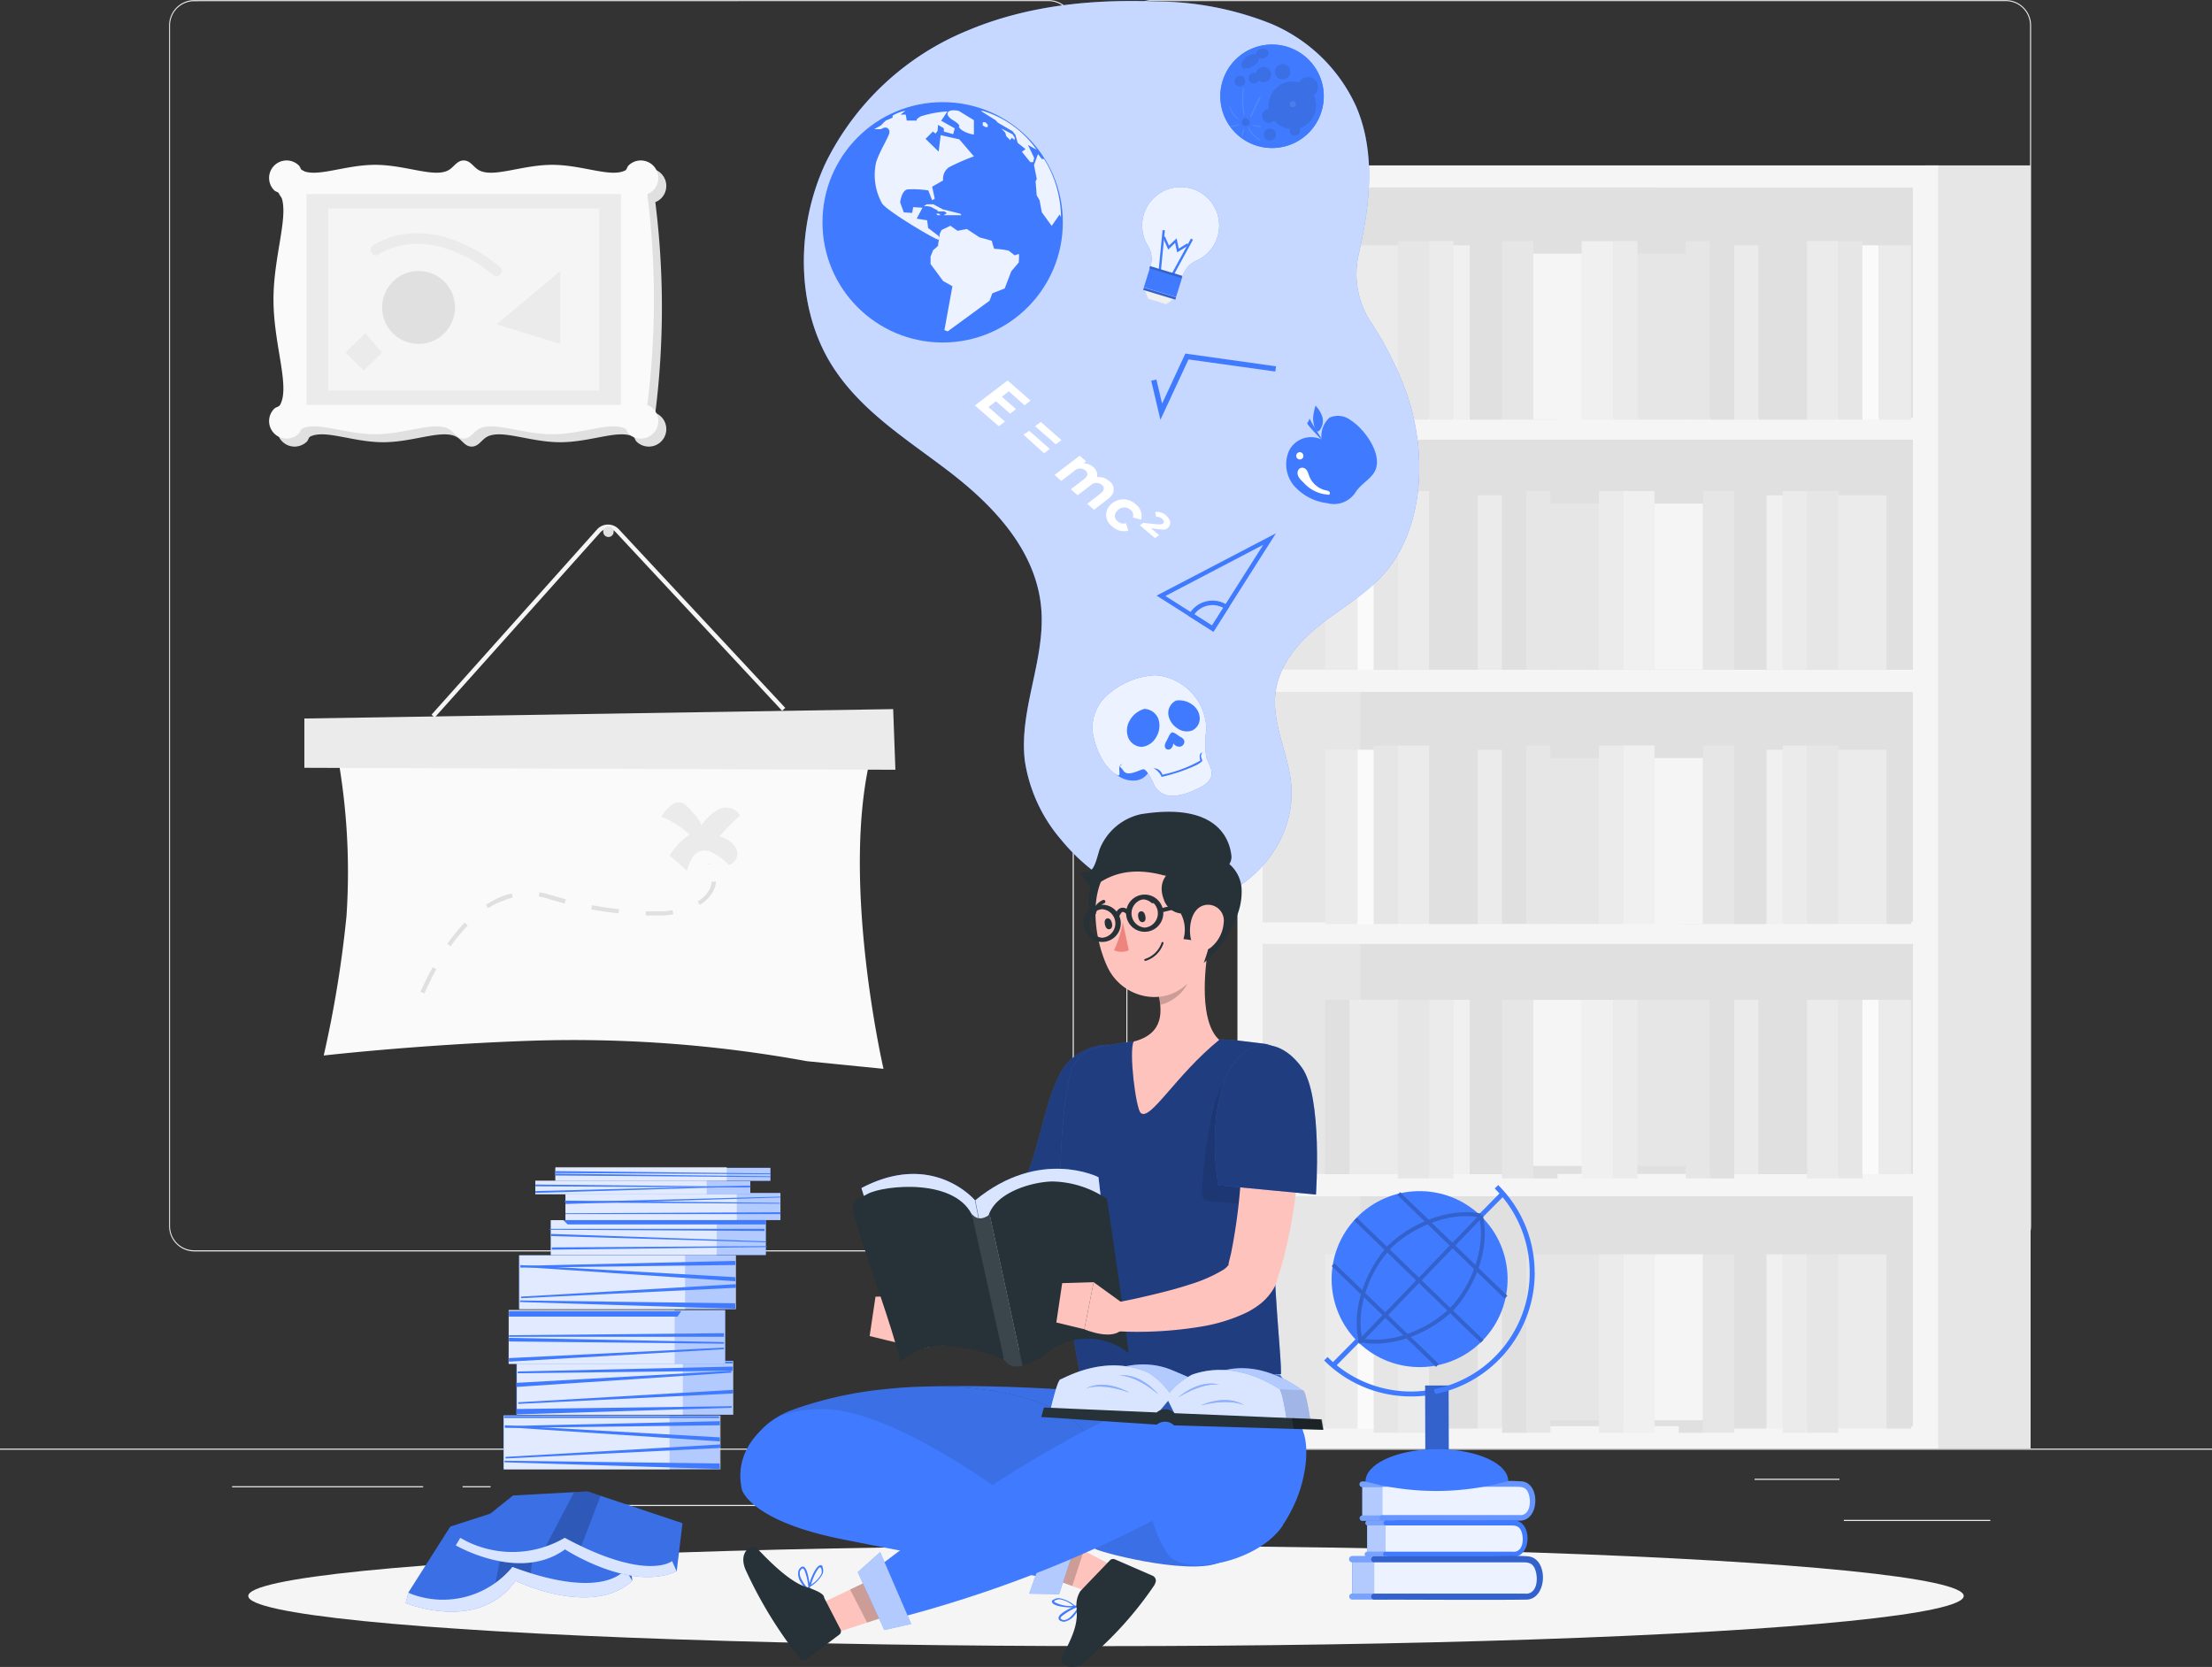 <svg xmlns="http://www.w3.org/2000/svg" viewBox="0 0 237.8 179.2"><rect x="0" y="0" width="237.8" height="179.2" fill="#333333" stroke="none"/><defs><style>.cls-1{fill:#ebebeb;}.cls-2{fill:#e0e0e0;}.cls-3{fill:#e6e6e6;}.cls-4{fill:#f5f5f5;}.cls-5{fill:#f0f0f0;}.cls-6{fill:#fafafa;}.cls-16,.cls-7{fill:#407bff;}.cls-8{opacity:0.7;}.cls-12,.cls-13,.cls-15,.cls-22,.cls-24,.cls-25,.cls-27,.cls-9{fill:#fff;}.cls-10,.cls-13{opacity:0.9;}.cls-11,.cls-12{opacity:0.1;}.cls-14,.cls-19{opacity:0.2;}.cls-15,.cls-23,.cls-25{opacity:0.6;}.cls-15,.cls-16,.cls-19,.cls-23{isolation:isolate;}.cls-17{fill:#ffc3bd;}.cls-18{opacity:0.5;}.cls-20{fill:#263238;}.cls-21{fill:#ed847e;}.cls-22{opacity:0.8;}.cls-24,.cls-26{opacity:0.3;}.cls-27{opacity:0.4;}</style></defs><title>freepik-4195197</title><g id="Background_Complete" data-name="Background Complete"><rect class="cls-1" x="198.22" y="163.39" width="15.75" height="0.12"/><rect class="cls-1" x="153.39" y="164.68" width="4.13" height="0.12"/><rect class="cls-1" x="188.62" y="158.97" width="9.13" height="0.12"/><rect class="cls-1" x="24.95" y="159.77" width="20.54" height="0.12"/><rect class="cls-1" x="49.73" y="159.77" width="3.01" height="0.12"/><rect class="cls-1" x="62.53" y="161.78" width="44.55" height="0.12"/><path class="cls-1" d="M374.92,387.06H283.09a2.72,2.72,0,0,1-2.71-2.71V255.25a2.72,2.72,0,0,1,2.71-2.71h91.84a2.72,2.72,0,0,1,2.71,2.71V384.34A2.72,2.72,0,0,1,374.92,387.06Zm-91.84-134.4a2.6,2.6,0,0,0-2.6,2.6V384.34a2.6,2.6,0,0,0,2.6,2.6h91.84a2.6,2.6,0,0,0,2.6-2.6V255.25a2.6,2.6,0,0,0-2.6-2.6Z" transform="translate(-262.2 -252.53)"/><path class="cls-1" d="M477.79,387.06H386a2.72,2.72,0,0,1-2.71-2.71V255.25a2.72,2.72,0,0,1,2.71-2.71h91.84a2.72,2.72,0,0,1,2.71,2.71V384.34A2.72,2.72,0,0,1,477.79,387.06ZM386,252.65a2.6,2.6,0,0,0-2.6,2.6V384.34a2.6,2.6,0,0,0,2.6,2.6h91.84a2.6,2.6,0,0,0,2.6-2.6V255.25a2.6,2.6,0,0,0-2.6-2.6Z" transform="translate(-262.2 -252.53)"/><rect class="cls-1" y="155.73" width="237.8" height="0.12"/><rect class="cls-2" x="145.7" y="18.96" width="61.3" height="135.56"/><path class="cls-3" d="M469.21,270.31V408.24H480.5V270.31Z" transform="translate(-262.2 -252.53)"/><path class="cls-3" d="M397.15,270.31V408.24h11.29V270.31Z" transform="translate(-262.2 -252.53)"/><path class="cls-4" d="M395.23,270.31V408.24h75.33V270.31Zm72.62,2.38v24.73H397.94V272.68Zm-69.91,79V326.91h69.91v24.73ZM467.85,354v24.73H397.94V354Zm-69.91-29.49V299.8h69.91v24.73Zm0,81.33V381.13h69.91v24.73Z" transform="translate(-262.2 -252.53)"/><rect class="cls-3" x="443.43" y="278.45" width="2.61" height="19.19" transform="translate(627.26 323.56) rotate(180)"/><rect class="cls-2" x="446.03" y="278.45" width="2.61" height="19.19" transform="translate(632.47 323.56) rotate(180)"/><rect class="cls-3" x="438.22" y="279.8" width="5.21" height="17.84" transform="translate(619.44 324.91) rotate(180)"/><rect class="cls-5" x="432.24" y="278.45" width="3.37" height="19.19" transform="translate(605.65 323.56) rotate(180)"/><rect class="cls-1" x="435.61" y="278.45" width="2.61" height="19.19" transform="translate(611.63 323.56) rotate(180)"/><rect class="cls-3" x="412.48" y="278.45" width="3.37" height="19.19" transform="translate(566.13 323.56) rotate(180)"/><rect class="cls-1" x="415.85" y="278.45" width="2.61" height="19.19" transform="translate(572.1 323.56) rotate(180)"/><rect class="cls-3" x="423.66" y="278.45" width="3.37" height="19.19" transform="translate(588.5 323.56) rotate(180)"/><rect class="cls-2" x="427.03" y="278.45" width="2.61" height="19.19" transform="translate(594.47 323.56) rotate(180)"/><rect class="cls-1" x="407.27" y="278.91" width="5.21" height="18.74" transform="translate(557.55 324.02) rotate(180)"/><rect class="cls-2" x="404.66" y="278.91" width="2.61" height="18.74" transform="translate(549.73 324.02) rotate(180)"/><rect class="cls-2" x="420.19" y="278.91" width="3.47" height="18.74" transform="translate(581.65 324.02) rotate(180)"/><rect class="cls-5" x="418.45" y="278.91" width="1.74" height="18.74" transform="translate(576.44 324.02) rotate(180)"/><rect class="cls-4" x="427.03" y="279.8" width="5.21" height="17.84" transform="translate(597.08 324.91) rotate(180)"/><rect class="cls-1" x="456.46" y="278.45" width="3.37" height="19.19" transform="translate(654.08 323.56) rotate(180)"/><rect class="cls-3" x="459.82" y="278.45" width="2.61" height="19.19" transform="translate(660.05 323.56) rotate(180)"/><rect class="cls-2" x="451.24" y="278.91" width="5.21" height="18.74" transform="translate(645.5 324.02) rotate(180)"/><rect class="cls-1" x="448.64" y="278.91" width="2.61" height="18.74" transform="translate(637.68 324.02) rotate(180)"/><rect class="cls-1" x="464.17" y="278.91" width="3.47" height="18.74" transform="translate(669.61 324.02) rotate(180)"/><rect class="cls-6" x="462.43" y="278.91" width="1.74" height="18.74" transform="translate(664.39 324.02) rotate(180)"/><rect class="cls-3" x="164.07" y="52.79" width="2.61" height="19.19"/><rect class="cls-2" x="161.47" y="52.79" width="2.61" height="19.19"/><rect class="cls-3" x="166.68" y="54.14" width="5.21" height="17.84"/><rect class="cls-5" x="174.49" y="52.79" width="3.37" height="19.19"/><rect class="cls-1" x="171.89" y="52.79" width="2.61" height="19.19"/><rect class="cls-3" x="194.26" y="52.79" width="3.37" height="19.19"/><rect class="cls-1" x="191.65" y="52.79" width="2.61" height="19.19"/><rect class="cls-3" x="183.07" y="52.79" width="3.37" height="19.19"/><rect class="cls-2" x="180.47" y="52.79" width="2.61" height="19.19"/><rect class="cls-1" x="197.62" y="53.25" width="5.21" height="18.74"/><rect class="cls-2" x="202.83" y="53.25" width="2.61" height="18.74"/><rect class="cls-2" x="186.44" y="53.25" width="3.47" height="18.74"/><rect class="cls-5" x="189.91" y="53.25" width="1.74" height="18.74"/><rect class="cls-4" x="177.86" y="54.14" width="5.21" height="17.84"/><rect class="cls-1" x="150.28" y="52.79" width="3.37" height="19.19"/><rect class="cls-3" x="147.67" y="52.79" width="2.61" height="19.19"/><rect class="cls-2" x="153.65" y="53.25" width="5.21" height="18.74"/><rect class="cls-1" x="158.86" y="53.25" width="2.61" height="18.74"/><rect class="cls-1" x="142.46" y="53.25" width="3.47" height="18.74"/><rect class="cls-6" x="145.94" y="53.25" width="1.74" height="18.74"/><rect class="cls-3" x="164.07" y="80.14" width="2.61" height="19.19"/><rect class="cls-2" x="161.47" y="80.14" width="2.61" height="19.19"/><rect class="cls-3" x="166.68" y="81.49" width="5.21" height="17.84"/><rect class="cls-5" x="174.49" y="80.14" width="3.37" height="19.19"/><rect class="cls-1" x="171.89" y="80.14" width="2.61" height="19.19"/><rect class="cls-3" x="194.26" y="80.14" width="3.37" height="19.19"/><rect class="cls-1" x="191.65" y="80.14" width="2.61" height="19.19"/><rect class="cls-3" x="183.07" y="80.14" width="3.37" height="19.19"/><rect class="cls-2" x="180.47" y="80.14" width="2.61" height="19.19"/><rect class="cls-1" x="197.62" y="80.6" width="5.21" height="18.74"/><rect class="cls-2" x="202.83" y="80.6" width="2.61" height="18.74"/><rect class="cls-2" x="186.44" y="80.6" width="3.47" height="18.74"/><rect class="cls-5" x="189.91" y="80.6" width="1.74" height="18.74"/><rect class="cls-4" x="177.86" y="81.49" width="5.21" height="17.84"/><rect class="cls-1" x="150.28" y="80.14" width="3.37" height="19.19"/><rect class="cls-3" x="147.67" y="80.14" width="2.61" height="19.19"/><rect class="cls-2" x="153.65" y="80.6" width="5.21" height="18.74"/><rect class="cls-1" x="158.86" y="80.6" width="2.61" height="18.74"/><rect class="cls-1" x="142.46" y="80.6" width="3.47" height="18.74"/><rect class="cls-6" x="145.94" y="80.6" width="1.74" height="18.74"/><rect class="cls-3" x="443.43" y="360.03" width="2.61" height="19.19" transform="translate(627.26 486.71) rotate(180)"/><rect class="cls-2" x="446.03" y="360.03" width="2.61" height="19.19" transform="translate(632.47 486.71) rotate(180)"/><rect class="cls-3" x="438.22" y="360.03" width="5.21" height="17.84" transform="translate(619.44 485.36) rotate(180)"/><rect class="cls-5" x="432.24" y="360.03" width="3.37" height="19.19" transform="translate(605.65 486.71) rotate(180)"/><rect class="cls-1" x="435.61" y="360.03" width="2.61" height="19.19" transform="translate(611.63 486.71) rotate(180)"/><rect class="cls-3" x="412.48" y="360.03" width="3.37" height="19.19" transform="translate(566.13 486.71) rotate(180)"/><rect class="cls-1" x="415.85" y="360.03" width="2.61" height="19.19" transform="translate(572.1 486.71) rotate(180)"/><rect class="cls-3" x="423.66" y="360.03" width="3.37" height="19.19" transform="translate(588.5 486.71) rotate(180)"/><rect class="cls-2" x="427.03" y="360.03" width="2.61" height="19.19" transform="translate(594.47 486.71) rotate(180)"/><rect class="cls-1" x="407.27" y="360.03" width="5.21" height="18.74" transform="translate(557.55 486.25) rotate(180)"/><rect class="cls-2" x="404.66" y="360.03" width="2.61" height="18.74" transform="translate(549.73 486.25) rotate(180)"/><rect class="cls-2" x="420.19" y="360.03" width="3.47" height="18.74" transform="translate(581.65 486.25) rotate(180)"/><rect class="cls-5" x="418.45" y="360.03" width="1.74" height="18.74" transform="translate(576.44 486.25) rotate(180)"/><rect class="cls-4" x="427.03" y="360.03" width="5.21" height="17.84" transform="translate(597.08 485.36) rotate(180)"/><rect class="cls-1" x="456.46" y="360.03" width="3.37" height="19.19" transform="translate(654.08 486.71) rotate(180)"/><rect class="cls-3" x="459.82" y="360.03" width="2.61" height="19.19" transform="translate(660.05 486.71) rotate(180)"/><rect class="cls-2" x="451.24" y="360.03" width="5.21" height="18.74" transform="translate(645.5 486.25) rotate(180)"/><rect class="cls-1" x="448.64" y="360.03" width="2.61" height="18.74" transform="translate(637.68 486.25) rotate(180)"/><rect class="cls-1" x="464.17" y="360.03" width="3.47" height="18.74" transform="translate(669.61 486.25) rotate(180)"/><rect class="cls-6" x="462.43" y="360.03" width="1.74" height="18.74" transform="translate(664.39 486.25) rotate(180)"/><rect class="cls-3" x="164.07" y="134.84" width="2.61" height="19.19"/><rect class="cls-2" x="161.47" y="134.84" width="2.61" height="19.19"/><rect class="cls-3" x="166.68" y="134.84" width="5.21" height="17.84"/><rect class="cls-5" x="174.49" y="134.84" width="3.37" height="19.19"/><rect class="cls-1" x="171.89" y="134.84" width="2.61" height="19.19"/><rect class="cls-3" x="194.26" y="134.84" width="3.37" height="19.19"/><rect class="cls-1" x="191.65" y="134.84" width="2.61" height="19.19"/><rect class="cls-3" x="183.07" y="134.84" width="3.37" height="19.19"/><rect class="cls-2" x="180.47" y="134.84" width="2.61" height="19.19"/><rect class="cls-1" x="197.62" y="134.84" width="5.21" height="18.74"/><rect class="cls-2" x="202.83" y="134.84" width="2.61" height="18.74"/><rect class="cls-2" x="186.44" y="134.84" width="3.47" height="18.74"/><rect class="cls-5" x="189.91" y="134.84" width="1.74" height="18.74"/><rect class="cls-4" x="177.86" y="134.84" width="5.21" height="17.84"/><rect class="cls-1" x="150.28" y="134.84" width="3.37" height="19.19"/><rect class="cls-3" x="147.67" y="134.84" width="2.61" height="19.19"/><rect class="cls-2" x="153.65" y="134.84" width="5.21" height="18.74"/><rect class="cls-1" x="158.86" y="134.84" width="2.61" height="18.74"/><rect class="cls-1" x="142.46" y="134.84" width="3.47" height="18.74"/><rect class="cls-6" x="145.94" y="134.84" width="1.74" height="18.74"/><path class="cls-2" d="M332.65,274.26a91.09,91.09,0,0,1,0,22.66,1.87,1.87,0,0,1,.63.41,1.88,1.88,0,1,1-2.66,2.66c-.16-.16-.17-.43-.36-.53-1.58-.78-4.58.61-7.83.61s-6.25-1.39-7.82-.61c-.63.31-.94,1.08-1.7,1.08s-1.06-.77-1.7-1.08c-1.58-.78-4.58.61-7.82.61s-6.25-1.39-7.83-.61c-.19.09-.21.37-.36.53a1.88,1.88,0,0,1-2.66-2.66c.18-.18.51-.2.63-.41,1.1-2-.71-6.48-.71-11.33s1.81-9.31.71-11.33c-.12-.22-.44-.23-.63-.41a1.88,1.88,0,0,1,2.66-2.66c.16.16.17.43.36.53,1.58.78,4.58-.61,7.83-.61s6.25,1.39,7.82.61c.63-.31.94-1.08,1.7-1.08s1.06.77,1.7,1.08c1.58.78,4.58-.61,7.82-.61s6.25,1.39,7.83.61c.19-.09.21-.37.36-.53a1.88,1.88,0,1,1,2.66,2.66A1.88,1.88,0,0,1,332.65,274.26Z" transform="translate(-262.2 -252.53)"/><path class="cls-6" d="M331.79,273.4a91.08,91.08,0,0,1,0,22.66,1.87,1.87,0,0,1,.63.41,1.88,1.88,0,0,1-2.66,2.66c-.16-.16-.17-.43-.36-.53-1.58-.78-4.58.61-7.83.61s-6.25-1.39-7.82-.61c-.63.31-.94,1.08-1.7,1.08s-1.06-.77-1.7-1.08c-1.58-.78-4.58.61-7.82.61s-6.25-1.39-7.83-.61c-.19.09-.21.37-.36.53a1.88,1.88,0,0,1-2.66-2.66c.18-.18.51-.2.63-.41,1.1-2-.71-6.48-.71-11.33s1.81-9.31.71-11.33c-.12-.22-.44-.23-.63-.41a1.88,1.88,0,0,1,2.66-2.66c.16.16.17.43.36.53,1.58.78,4.58-.61,7.83-.61s6.25,1.39,7.82.61c.63-.31.94-1.08,1.7-1.08s1.06.77,1.7,1.08c1.58.78,4.58-.61,7.82-.61s6.25,1.39,7.83.61c.19-.09.21-.37.36-.53a1.88,1.88,0,0,1,2.66,2.66A1.88,1.88,0,0,1,331.79,273.4Z" transform="translate(-262.2 -252.53)"/><rect class="cls-1" x="300.71" y="267.83" width="22.67" height="33.8" transform="translate(334.58 -279.85) rotate(90)"/><rect class="cls-4" x="302.27" y="270.16" width="19.55" height="29.13" transform="translate(334.58 -279.85) rotate(90)"/><circle class="cls-2" cx="45" cy="33.05" r="3.92"/><polygon class="cls-1" points="60.24 29.13 53.38 34.87 60.24 36.97 60.24 29.13"/><path class="cls-1" d="M302.32,278.9c4.47-2.74,10-.76,13.66,2.36.56.48-.25,1.28-.81.81-3.25-2.78-8.27-4.64-12.28-2.18-.63.39-1.2-.6-.58-1Z" transform="translate(-262.2 -252.53)"/><polygon class="cls-1" points="37.14 37.91 39.28 35.82 41.07 37.91 39.1 39.82 37.14 37.91"/><path class="cls-6" d="M298.07,331.61A70.64,70.64,0,0,1,299.45,351,121.18,121.18,0,0,1,297,366s10.26-1.18,22.35-1.59a139.68,139.68,0,0,1,29.6,2.2l8.23.82s-5.08-22-.88-35.34Z" transform="translate(-262.2 -252.53)"/><polygon class="cls-1" points="96.26 82.75 32.72 82.54 32.72 77.24 96.02 76.23 96.26 82.75"/><path class="cls-4" d="M308.93,329.67l-.34-.31,17.8-19.92a1.59,1.59,0,0,1,2.35,0l17.88,19.19-.34.31-17.88-19.19a1.15,1.15,0,0,0-.84-.36,1.13,1.13,0,0,0-.83.38Z" transform="translate(-262.2 -252.53)"/><ellipse class="cls-2" cx="65.41" cy="57.17" rx="0.56" ry="0.56"/><path class="cls-1" d="M336.34,342.24a7.65,7.65,0,0,0-2.15,2.25l1.87,1.65a5,5,0,0,1,.52-1.35,1.69,1.69,0,0,1,1.15-.82,1.78,1.78,0,0,1,.82.11,6.09,6.09,0,0,1,2,1.43,1.26,1.26,0,0,0,.78-1.78,2.68,2.68,0,0,0-1.79-1.27,24.23,24.23,0,0,1,2.22-2.26,1.75,1.75,0,0,0-2.3-.67,5.1,5.1,0,0,0-1.89,1.82c.25-.34-1.58-2.36-2-2.49-1-.34-1.78.72-2.29,1.46A10.08,10.08,0,0,1,336.34,342.24Z" transform="translate(-262.2 -252.53)"/><path class="cls-2" d="M307.46,360.19l-.22-.06Zm-.21-.05-.23-.06,0,0Z" transform="translate(-262.2 -252.53)"/><path class="cls-2" d="M307.82,359.33l-.42-.18c.26-.59.54-1.19.85-1.78h0c.14-.28.3-.57.46-.87l.4.22c-.16.3-.32.58-.46.86l-.2-.1.2.1C308.36,358.16,308.08,358.75,307.82,359.33Z" transform="translate(-262.2 -252.53)"/><path class="cls-2" d="M310.12,355.06l-.39-.25h0Zm.54-.8-.37-.26c.39-.56.8-1.08,1.21-1.56l.17.15-.17-.15c.21-.25.44-.5.66-.73l.33.32c-.22.23-.44.47-.65.72h0C311.44,353.2,311,353.71,310.66,354.26Zm22.24-3.31h-.16l-1.12,0,0-.46,1.1,0h.15l.68,0h0c.31,0,.63-.07.95-.12l.08.45c-.33.06-.66.1-1,.13l0-.24,0,.24Zm-2.26-.1,0-.46h0Zm-16.74-.13-.29-.35,0,0Zm14.8,0-1-.12,0-.23,0,.23c-.65-.09-1.3-.19-1.94-.31l.08-.45c.63.12,1.28.22,1.92.31h0l1,.12Zm7.82-.43-.17-.43,0,0Zm-21.83-.1-.25-.38a9.42,9.42,0,0,1,1.77-.93h0a8.08,8.08,0,0,1,1-.31l.11.45a7.52,7.52,0,0,0-.9.29h0A9,9,0,0,0,314.68,350.15Zm10.12-.09.08-.45h0Zm12.63-.27-.24-.39a3.35,3.35,0,0,0,1.27-1.28h0a2.35,2.35,0,0,0,.25-.85l.46,0a2.8,2.8,0,0,1-.3,1l-.09,0,.1,0A3.8,3.8,0,0,1,337.44,349.79Zm-14.54-.17-.95-.26.06-.22-.06.22-.83-.25a7.82,7.82,0,0,0-1-.25l.07-.45a8.21,8.21,0,0,1,1.09.26l.82.24.94.25Zm-3.77-.84,0-.46h0Z" transform="translate(-262.2 -252.53)"/><polygon class="cls-2" points="76.15 92.96 76.13 92.91 76.57 92.78 76.15 92.96"/></g><g id="Shadow"><ellipse id="_Path_" data-name="&lt;Path&gt;" class="cls-4" cx="118.9" cy="171.57" rx="92.21" ry="5.39"/></g><g id="Knowledges"><path class="cls-7" d="M411,314.2c-2,2.25-4.58,3.69-6.89,5.51s-4.46,4.31-4.8,7.4c-.37,3.29,1.39,6.42,1.7,9.71.57,6.09-4.32,11.75-9.85,12.67s-11.16-2.14-14.89-6.7a16.84,16.84,0,0,1-3.9-8.51c-.64-5.46,2.23-10.83,1.77-16.32-.51-6.19-5.07-11-9.73-14.6s-9.87-6.7-13-11.92c-3.73-6.28-3.57-14.78-.43-21.44a29.42,29.42,0,0,1,15.32-14.22c6.39-2.68,13.36-3.35,20.2-3.09a33.58,33.58,0,0,1,12.29,2.37A17.48,17.48,0,0,1,408,264c2.1,4.91,1.5,10.48.27,15.85a9.4,9.4,0,0,0,1.22,7.18,36.14,36.14,0,0,1,4,8C415.63,301.37,415.29,309.28,411,314.2Z" transform="translate(-262.2 -252.53)"/><g class="cls-8"><path class="cls-9" d="M411,314.2c-2,2.25-4.58,3.69-6.89,5.51s-4.46,4.31-4.8,7.4c-.37,3.29,1.39,6.42,1.7,9.71.57,6.09-4.32,11.75-9.85,12.67s-11.16-2.14-14.89-6.7a16.84,16.84,0,0,1-3.9-8.51c-.64-5.46,2.23-10.83,1.77-16.32-.51-6.19-5.07-11-9.73-14.6s-9.87-6.7-13-11.92c-3.73-6.28-3.57-14.78-.43-21.44a29.42,29.42,0,0,1,15.32-14.22c6.39-2.68,13.36-3.35,20.2-3.09a33.58,33.58,0,0,1,12.29,2.37A17.48,17.48,0,0,1,408,264c2.1,4.91,1.5,10.48.27,15.85a9.4,9.4,0,0,0,1.22,7.18,36.14,36.14,0,0,1,4,8C415.63,301.37,415.29,309.28,411,314.2Z" transform="translate(-262.2 -252.53)"/></g><circle class="cls-7" cx="101.34" cy="23.9" r="12.92"/><g class="cls-10"><path class="cls-9" d="M365.27,264.45l1.63,1V267s-1.24-.17-1.63-.84c0,0,.34-.14-.62-.71S363.92,264.16,365.27,264.45Z" transform="translate(-262.2 -252.53)"/><path class="cls-9" d="M364.37,276.8l-.94.45s-.28.54-.22.52-.21,1.12-.15,1.14-.54.51-.54.51l-.28.69v.8l1.35,1.83,1,.56-.86,4.72.36.13,4.49-3.29.3-.8,1.33-.52.71-1.85.8-.94s.07-.94,0-.92l-.43.15-.67-.51a9.09,9.09,0,0,0-1.5-.19c-.07.07-.3-.87-.3-.87l-1.31-.36-1.37-.9-1,.19Z" transform="translate(-262.2 -252.53)"/><path class="cls-9" d="M361.82,274.49h.72l1,.54,1.92.48.09.15-1.9,0,.35-.22-.28-.18-.77,0,.09-.09-.79-.41s-.5-.12-.52-.06l-.21,0Z" transform="translate(-262.2 -252.53)"/><polygon class="cls-9" points="101.11 23.13 100.94 22.96 100.65 22.97 100.77 23.13 101.11 23.13"/><path class="cls-9" d="M367.85,264.45h-.22l1.6,1,.25.27,1.57.91.31.39.25.87.84.67-.39.28.9,1.12h.31l.11-.45-.67-1.4.93.52A10.86,10.86,0,0,0,367.85,264.45Z" transform="translate(-262.2 -252.53)"/><path class="cls-9" d="M374.44,269.62h-.24l-.41-.53-.43,1.18s.27,1.38.29,1.46-.12.28-.12.28l.12,1.52.31.53.24,1.29,1.06,1.46.86-1.23.14.3A12,12,0,0,0,374.44,269.62Z" transform="translate(-262.2 -252.53)"/><polygon class="cls-9" points="105.94 13.14 105.65 13.14 105.65 13.49 105.94 13.66 106.19 13.66 106.19 13.4 105.94 13.14"/><polygon class="cls-9" points="107.65 13.82 108.07 14.27 108.18 14.65 108.6 15.06 108.77 14.81 109.08 15.06 109.08 14.78 108.86 14.44 107.65 13.82"/><path class="cls-9" d="M366.9,269.34a23.13,23.13,0,0,0-2.7,1.18,1.53,1.53,0,0,0-.61,1.41l-1.18.67.28,1.29-.28.17L362,273a10.93,10.93,0,0,0-2.23-.11c-.66.11-.8,1.4-.8,1.4l.39,1.07.9.06.11-.62,1,.06-.62,1.18,1.12.17.11.83,1.13.86s.22.28,0,.39-5.56-3.09-6.07-3.87a6.29,6.29,0,0,1-.65-4.46c.41-1.23,1.17-2.37,1.42-3.12h0v0h0l0-.06a.45.45,0,0,0-.35-.53c-.2-.06-.56.17-.56.17h-.72l.74-.42.31-.33.2-.18.73-.31,0-.22a4.06,4.06,0,0,1,1.38-.52l-.53.41h.56l.11.64h1.12s-.28-.07.39-.45a11.28,11.28,0,0,1,2.86-.53l-.67,1,1.46.82-.17.62-1-.28v-.34l-.62-.38-.06.66-.22.28-.28-.22-.79.79,1.41,1.37.22-1.77,2,.45Z" transform="translate(-262.2 -252.53)"/></g><path class="cls-7" d="M407.38,297.69a2.21,2.21,0,0,0-2.27-.25,2.69,2.69,0,0,0-.83,2.34,2.65,2.65,0,0,0-3.48,1.16,3.59,3.59,0,0,0,.53,3.83,5.65,5.65,0,0,0,3.55,1.85,2.76,2.76,0,0,0,3.06-1.19c.54-.81,1.28-1.18,1.85-1.91C411.2,301.73,408.9,298.61,407.38,297.69Z" transform="translate(-262.2 -252.53)"/><path class="cls-7" d="M402.73,298a.89.89,0,0,0,.24-.5c.45.89,1,1.7,1.55,2.55C404.33,299.86,402.6,298.09,402.73,298Z" transform="translate(-262.2 -252.53)"/><path class="cls-7" d="M403.36,297.47a6.11,6.11,0,0,1,.27-1.33,3.22,3.22,0,0,1,.74,1.24,1.64,1.64,0,0,1-.27,1.36C403.57,299.45,403.35,297.79,403.36,297.47Z" transform="translate(-262.2 -252.53)"/><path class="cls-9" d="M401.86,301.15a.39.39,0,1,0,.44.53.42.42,0,0,0-.4-.55Z" transform="translate(-262.2 -252.53)"/><path class="cls-9" d="M404.91,305.7a.29.29,0,0,0,.19,0,.22.22,0,0,0,0-.32.74.74,0,0,0-.35-.13,2.53,2.53,0,0,1-1.8-1.53,3.88,3.88,0,0,0-.23-.58c-.25-.43-.84-.47-1,.05s.39,1,.62,1.22A3.84,3.84,0,0,0,404.91,305.7Z" transform="translate(-262.2 -252.53)"/><path class="cls-7" d="M393.39,262.88a5.56,5.56,0,1,0,5.56-5.56A5.56,5.56,0,0,0,393.39,262.88Zm4.63-4.12a.78.78,0,0,1-.56,0c.09.39-.29.73-.65.93s-1,.36-1.09-.06c-.06-.25.13-.61.6-.93a1.17,1.17,0,0,1,.93-.21c0-.23.17-.49.49-.6s.69,0,.77.23S398.37,258.65,398,258.77Zm2.7,1.91a.77.77,0,1,1-.24-1.07A.77.77,0,0,1,400.73,260.68Zm-2.6,6.34a.59.59,0,1,1,.59.59A.59.59,0,0,1,398.13,267Zm-.16-2a.68.68,0,0,1,.68-.68h0a2.51,2.51,0,0,1,3.25-2.84,1,1,0,1,1,1.46,1.25,2.51,2.51,0,0,1-1.55,3.55.51.51,0,1,1-.93.09,2.51,2.51,0,0,1-1.73-.94A.68.68,0,0,1,398,265Zm-1.49-4a.51.51,0,0,1,.79-.47.77.77,0,1,1,.21.56.51.51,0,0,1-1-.1Zm-.74,4.67a.39.39,0,1,1,.39.39A.39.39,0,0,1,395.74,265.69Zm-.75-4.35a.51.51,0,1,1,.55.46A.51.51,0,0,1,395,261.34Z" transform="translate(-262.2 -252.53)"/><path class="cls-7" d="M393.39,262.88a5.56,5.56,0,1,0,5.56-5.56A5.56,5.56,0,0,0,393.39,262.88Zm4.63-4.12a.78.78,0,0,1-.56,0c.09.39-.29.73-.65.93s-1,.36-1.09-.06c-.06-.25.13-.61.6-.93a1.17,1.17,0,0,1,.93-.21c0-.23.17-.49.49-.6s.69,0,.77.23S398.37,258.65,398,258.77Zm2.7,1.91a.77.77,0,1,1-.24-1.07A.77.77,0,0,1,400.73,260.68Zm-2.6,6.34a.59.59,0,1,1,.59.59A.59.59,0,0,1,398.13,267Zm-.16-2a.68.68,0,0,1,.68-.68h0a2.51,2.51,0,0,1,3.25-2.84,1,1,0,1,1,1.46,1.25,2.51,2.51,0,0,1-1.55,3.55.51.51,0,1,1-.93.09,2.51,2.51,0,0,1-1.73-.94A.68.68,0,0,1,398,265Zm-1.49-4a.51.51,0,0,1,.79-.47.77.77,0,1,1,.21.56.51.51,0,0,1-1-.1Zm-.74,4.67a.39.39,0,1,1,.39.39A.39.39,0,0,1,395.74,265.69Zm-.75-4.35a.51.51,0,1,1,.55.46A.51.51,0,0,1,395,261.34Z" transform="translate(-262.2 -252.53)"/><circle class="cls-3" cx="133.93" cy="13.15" r="0.39"/><path class="cls-7" d="M395.68,265.69a.44.44,0,1,1,.44.44A.44.44,0,0,1,395.68,265.69Z" transform="translate(-262.2 -252.53)"/><path class="cls-7" d="M398.07,267a.65.65,0,1,1,.65.65A.65.65,0,0,1,398.07,267Z" transform="translate(-262.2 -252.53)"/><path class="cls-7" d="M399.63,261a.83.83,0,1,1,.63.11l-.19,0A.82.82,0,0,1,399.63,261Z" transform="translate(-262.2 -252.53)"/><path class="cls-7" d="M396.62,261.41a.57.57,0,0,1,.32-1,.58.58,0,0,1,.28,0,.83.83,0,1,1,.89,1,.82.82,0,0,1-.62-.2.57.57,0,0,1-.46.32H397A.56.56,0,0,1,396.62,261.41Z" transform="translate(-262.2 -252.53)"/><path class="cls-7" d="M394.93,261.34h0a.57.57,0,1,1,.61.51h0A.57.57,0,0,1,394.93,261.34Zm.05,0h0Z" transform="translate(-262.2 -252.53)"/><g class="cls-11"><path class="cls-9" d="M396,264.89h0a.06.06,0,0,0,0-.07,8.22,8.22,0,0,1-.06-2.75.06.06,0,1,0-.11,0,8.14,8.14,0,0,0,.07,2.8A.06.06,0,0,0,396,264.89Z" transform="translate(-262.2 -252.53)"/></g><path class="cls-12" d="M395.33,265.39l0,0a.06.06,0,0,0,0-.08,2.6,2.6,0,0,1-.88-1.34.06.06,0,0,0-.11,0,2.7,2.7,0,0,0,.92,1.39Z" transform="translate(-262.2 -252.53)"/><path class="cls-12" d="M397.72,266.18a.06.06,0,0,0,0-.11,3.19,3.19,0,0,1-.8-.13.06.06,0,0,0,0,.11,3.31,3.31,0,0,0,.82.14Z" transform="translate(-262.2 -252.53)"/><path class="cls-12" d="M395.72,267.14a.06.06,0,0,0,.05,0l.19-.7a.06.06,0,0,0-.11,0l-.19.7a.06.06,0,0,0,0,.07Z" transform="translate(-262.2 -252.53)"/><path class="cls-12" d="M394.53,266.18h0a2.12,2.12,0,0,0,.82-.22.06.06,0,1,0-.05-.1,2,2,0,0,1-.78.21.06.06,0,0,0,0,.11Z" transform="translate(-262.2 -252.53)"/><path class="cls-12" d="M396.65,265.12a.06.06,0,0,0,.05,0c.22-.47,1-2.07,1-2.09a.06.06,0,1,0-.1-.05s-.82,1.62-1,2.09a.06.06,0,0,0,0,.07Z" transform="translate(-262.2 -252.53)"/><path class="cls-12" d="M397.71,267.65a.06.06,0,0,0,0-.1,3.38,3.38,0,0,1-1.22-1.23.06.06,0,1,0-.1.06,3.49,3.49,0,0,0,1.26,1.27Z" transform="translate(-262.2 -252.53)"/><path class="cls-7" d="M395.88,259.92a.39.39,0,0,1-.22-.28h0c-.07-.3.17-.68.63-1a1.33,1.33,0,0,1,.9-.24.72.72,0,0,1,.54-.57.87.87,0,0,1,.52,0,.46.46,0,0,1,.32.28c.09.27-.14.59-.52.71a.88.88,0,0,1-.51,0c0,.46-.52.8-.7.89a1.72,1.72,0,0,1-.73.23A.54.54,0,0,1,395.88,259.92Zm-.17-.29h0Z" transform="translate(-262.2 -252.53)"/><path class="cls-7" d="M400.83,266.52a.58.58,0,0,1,0-.12,2.59,2.59,0,0,1-1.06-.37,2.55,2.55,0,0,1-.61-.53.74.74,0,1,1-.56-1.25,2.57,2.57,0,0,1,3.28-2.85,1.06,1.06,0,1,1,1.56,1.34,2.57,2.57,0,0,1-1.54,3.57.57.57,0,1,1-1.09.23Z" transform="translate(-262.2 -252.53)"/><g class="cls-11"><path d="M400.83,266.52a.58.58,0,0,1,0-.12,2.59,2.59,0,0,1-1.06-.37,2.55,2.55,0,0,1-.61-.53.74.74,0,1,1-.56-1.25,2.57,2.57,0,0,1,3.28-2.85,1.06,1.06,0,1,1,1.56,1.34,2.57,2.57,0,0,1-1.54,3.57.57.57,0,1,1-1.09.23Z" transform="translate(-262.2 -252.53)"/></g><path class="cls-12" d="M401,264a.32.32,0,0,1-.14-.21.33.33,0,0,1,.5-.34.32.32,0,0,1-.11.59h-.07A.32.32,0,0,1,401,264Z" transform="translate(-262.2 -252.53)"/><g class="cls-11"><circle cx="133.93" cy="13.12" r="0.39"/><path d="M395.68,265.66a.44.44,0,1,1,.44.44A.44.44,0,0,1,395.68,265.66Z" transform="translate(-262.2 -252.53)"/><path d="M398.07,267a.65.65,0,1,1,.65.65A.65.65,0,0,1,398.07,267Z" transform="translate(-262.2 -252.53)"/><path d="M399.63,260.94a.83.83,0,1,1,.63.11l-.19,0A.82.82,0,0,1,399.63,260.94Z" transform="translate(-262.2 -252.53)"/><path d="M396.62,261.38a.57.57,0,0,1,.32-1,.58.58,0,0,1,.28,0,.83.83,0,1,1,.89,1,.82.82,0,0,1-.62-.2.57.57,0,0,1-.46.32H397A.56.56,0,0,1,396.62,261.38Z" transform="translate(-262.2 -252.53)"/><path d="M394.93,261.31h0a.57.57,0,1,1,.61.51h0A.57.57,0,0,1,394.93,261.31Zm.05,0h0Z" transform="translate(-262.2 -252.53)"/><path d="M395.88,259.89a.39.39,0,0,1-.22-.28h0c-.07-.3.17-.68.63-1a1.33,1.33,0,0,1,.9-.24.72.72,0,0,1,.54-.57.87.87,0,0,1,.52,0,.46.46,0,0,1,.32.28c.09.27-.14.59-.52.71a.87.87,0,0,1-.51,0c0,.46-.52.8-.7.89a1.72,1.72,0,0,1-.73.23A.54.54,0,0,1,395.88,259.89Zm-.17-.29h0Z" transform="translate(-262.2 -252.53)"/></g><polygon class="cls-7" points="124.75 45.13 123.76 40.93 124.32 40.8 124.93 43.39 127.43 38.01 137.18 39.38 137.1 39.94 127.77 38.64 124.75 45.13"/><path class="cls-9" d="M370.66,294.59l-.76.59,1.52,1.33-.63.49-1.52-1.34-.81.63,1.78,1.56-.66.5L367,296.12l3.52-2.69,2.47,2.17-.66.5Z" transform="translate(-262.2 -252.53)"/><path class="cls-9" d="M372.84,298.84l2.22,1.95-.61.47-2.22-2Zm1.25-.95,2.22,1.95-.61.46-2.22-1.95Z" transform="translate(-262.2 -252.53)"/><path class="cls-9" d="M381.61,305.9a2,2,0,0,1-.3.28l-1.5,1.15-.73-.64,1.44-1.11a1.28,1.28,0,0,0,.19-.18.47.47,0,0,0-.06-.74.88.88,0,0,0-1.21.05l-1.39,1.06-.73-.64,1.44-1.11a1.24,1.24,0,0,0,.18-.17.47.47,0,0,0-.05-.74.88.88,0,0,0-1.22.06l-1.37,1.06-.73-.64,2.7-2.07.69.61-.29.21a1.53,1.53,0,0,1,1.05.39,1.09,1.09,0,0,1,.41,1.09,1.67,1.67,0,0,1,1.32.43A1.07,1.07,0,0,1,381.61,305.9Z" transform="translate(-262.2 -252.53)"/><path class="cls-9" d="M381.5,306.88a1.93,1.93,0,0,1,2.81-.12,1.55,1.55,0,0,1,.57,1.63l-.89-.23a.76.76,0,0,0-.26-.83,1,1,0,0,0-1.47.17.7.7,0,0,0,.09,1.07.92.92,0,0,0,.91.2l.24.81a1.84,1.84,0,0,1-1.72-.45A1.51,1.51,0,0,1,381.5,306.88Z" transform="translate(-262.2 -252.53)"/><path class="cls-9" d="M385.94,309.31l.86.75-.42.33L384.75,309l.34-.26,1.55.16c.37,0,.52,0,.62-.12s.08-.3-.13-.48a.83.83,0,0,0-.63-.21l-.11-.52a1.44,1.44,0,0,1,1.19.4c.46.4.55.88.26,1.21s-.39.31-1.09.24Z" transform="translate(-262.2 -252.53)"/><path class="cls-7" d="M392.65,320.44l-6.11-3.88,12.83-6.7Zm-5.16-3.84,5,3.18L398,311.1Z" transform="translate(-262.2 -252.53)"/><path class="cls-7" d="M392.65,320.44l-2.71-1.72.12-.2a2.89,2.89,0,0,1,4.12-.92l.19.13Zm-2.05-1.87,1.91,1.21,1.21-1.9a2.42,2.42,0,0,0-3.12.69Z" transform="translate(-262.2 -252.53)"/><path class="cls-7" d="M384.34,336.43a2.86,2.86,0,0,1-2.11-.62,5.46,5.46,0,0,1-1.41-1.75,5.19,5.19,0,0,1-.71-2.13,2.64,2.64,0,0,1,.71-2.07,2.74,2.74,0,0,1,2-.68,3.83,3.83,0,0,1,3.43,5.15C385.93,335.31,385.46,336.26,384.34,336.43Z" transform="translate(-262.2 -252.53)"/><path class="cls-7" d="M386.41,325.12a5.94,5.94,0,0,1,5.48,5.83,9.3,9.3,0,0,0,0,3c.2.62.63,1.19.56,1.84-.1.85-1,1.32-1.78,1.65a6.47,6.47,0,0,1-2.3.65,2.2,2.2,0,0,1-2-1c-.18-.36-.84-1.87-1.24-1.86s-1.69.88-2.17.14c-.29-.45-.57-.39-.12-.68-.68.06.07,1.52-.58,1.14-1.83-1.08-2.5-3.8-2.61-4.72a4.76,4.76,0,0,1,2-4.19A8.28,8.28,0,0,1,386.41,325.12Z" transform="translate(-262.2 -252.53)"/><g class="cls-10"><path class="cls-9" d="M386.41,325.12a5.94,5.94,0,0,1,5.48,5.83,9.3,9.3,0,0,0,0,3c.2.62.63,1.19.56,1.84-.1.85-1,1.32-1.78,1.65a6.47,6.47,0,0,1-2.3.65,2.2,2.2,0,0,1-2-1c-.18-.36-.84-1.87-1.24-1.86s-1.69.88-2.17.14c-.29-.45-.57-.39-.12-.68-.68.06.07,1.52-.58,1.14-1.83-1.08-2.5-3.8-2.61-4.72a4.76,4.76,0,0,1,2-4.19A8.28,8.28,0,0,1,386.41,325.12Z" transform="translate(-262.2 -252.53)"/></g><path class="cls-7" d="M386.75,329.88a2.33,2.33,0,0,1-.25,1.88,2,2,0,0,1-1.53,1.06,1.61,1.61,0,0,1-1.48-1,2.09,2.09,0,0,1,.16-1.83,2.6,2.6,0,0,1,1.56-1.25A1.66,1.66,0,0,1,386.75,329.88Z" transform="translate(-262.2 -252.53)"/><path class="cls-7" d="M387.8,329.33a2.08,2.08,0,0,0,.9,1.44,1.75,1.75,0,0,0,1.64.3,1.44,1.44,0,0,0,.84-1.36,1.87,1.87,0,0,0-.81-1.43,2.33,2.33,0,0,0-1.73-.44A1.49,1.49,0,0,0,387.8,329.33Z" transform="translate(-262.2 -252.53)"/><path class="cls-7" d="M389.07,331.73a.89.89,0,0,1,.43.38.54.54,0,0,1-.4.68.79.79,0,0,1-.77-.35.81.81,0,0,1-.22.54.43.43,0,0,1-.54.06.46.46,0,0,1-.14-.44,1.36,1.36,0,0,1,.19-.44c.11-.19.35-.85.58-.89S388.89,331.63,389.07,331.73Z" transform="translate(-262.2 -252.53)"/><path class="cls-7" d="M391.31,333.82c0,.16.16.38.13.54a3.18,3.18,0,0,1-.6.41,18.27,18.27,0,0,1-3.77,1.28,1.73,1.73,0,0,0-.85-.92.94.94,0,0,1,.94.68,13.92,13.92,0,0,0,4.08-1.52c-.06-.29-.2-.8.27-.88C391.5,333.41,391.38,333.4,391.31,333.82Z" transform="translate(-262.2 -252.53)"/><polygon class="cls-5" points="125.37 32.7 123.42 32.1 123.1 31.23 126.12 32.16 125.37 32.7"/><path class="cls-7" d="M393.08,278a4.14,4.14,0,0,1-2.24,2.54,2.72,2.72,0,0,0-1.5,1.66l-.09.3-3.45-1.06.09-.3a2.72,2.72,0,0,0-.3-2.21,4.14,4.14,0,1,1,7.49-.92Z" transform="translate(-262.2 -252.53)"/><path class="cls-13" d="M393.08,278a4.14,4.14,0,0,1-2.24,2.54,2.72,2.72,0,0,0-1.5,1.66l-.09.3-3.45-1.06.09-.3a2.72,2.72,0,0,0-.3-2.21,4.14,4.14,0,1,1,7.49-.92Z" transform="translate(-262.2 -252.53)"/><rect class="cls-7" x="384.92" y="279.32" width="4.34" height="0.25" transform="translate(-190.99 384.88) rotate(-84.4)"/><rect class="cls-7" x="387.11" y="279.99" width="4.34" height="0.25" transform="translate(-305.29 235.08) rotate(-61.37)"/><polygon class="cls-7" points="126.55 27.13 126.33 26.11 125.59 26.83 125.01 25.52 125.24 25.42 125.67 26.4 126.49 25.62 126.72 26.73 127.63 26.16 127.77 26.37 126.55 27.13"/><polygon class="cls-7" points="127.09 29.81 126.43 31.94 122.97 30.89 123.63 28.76 127.09 29.81"/><rect class="cls-7" x="386.73" y="282.28" width="0.25" height="3.61" transform="translate(-259.11 319.8) rotate(-73.2)"/><rect class="cls-7" x="387.43" y="280.01" width="0.25" height="3.61" transform="translate(-256.42 318.88) rotate(-73.21)"/><g class="cls-14"><rect x="387.43" y="280.01" width="0.25" height="3.61" transform="translate(-256.42 318.88) rotate(-73.21)"/></g><g class="cls-14"><rect x="386.73" y="282.28" width="0.25" height="3.61" transform="translate(-259.11 319.8) rotate(-73.2)"/></g></g><g id="Sheets"><rect class="cls-7" x="316.33" y="404.69" width="23.26" height="5.78" transform="translate(393.71 562.62) rotate(180)"/><rect class="cls-15" x="316.4" y="404.71" width="23.26" height="5.78" transform="translate(393.86 562.67) rotate(180)"/><rect class="cls-15" x="316.33" y="404.71" width="17.85" height="5.78" transform="translate(388.31 562.67) rotate(180)"/><polygon class="cls-16" points="54.24 157.2 77.39 157.92 77.36 157.33 54.23 157.03 54.24 157.2"/><polygon class="cls-16" points="77.39 154.52 54.28 153.22 54.28 153.42 77.39 154.96 77.39 154.52"/><polygon class="cls-16" points="77.39 152.78 54.28 153.31 54.28 153.5 77.39 153.22 77.39 152.78"/><polygon class="cls-16" points="77.45 155.66 54.34 156.79 54.34 156.62 77.45 155.28 77.45 155.66"/><polygon class="cls-16" points="54.18 152.23 77.3 152.25 77.3 152.44 54.18 152.44 54.18 152.23"/><rect class="cls-7" x="317.99" y="387.46" width="23.26" height="5.78" transform="translate(397.05 528.17) rotate(180)"/><rect class="cls-15" x="318.07" y="387.48" width="23.26" height="5.78" transform="translate(397.2 528.22) rotate(180)"/><rect class="cls-15" x="317.99" y="387.48" width="17.85" height="5.78" transform="translate(391.64 528.22) rotate(180)"/><polygon class="cls-16" points="55.91 139.97 79.06 140.69 79.03 140.11 55.9 139.8 55.91 139.97"/><polygon class="cls-16" points="79.06 137.3 55.94 136 55.94 136.19 79.06 137.74 79.06 137.3"/><polygon class="cls-16" points="79.06 135.55 55.94 136.08 55.94 136.27 79.06 135.99 79.06 135.55"/><polygon class="cls-16" points="79.12 138.44 56.01 139.56 56.01 139.39 79.12 138.05 79.12 138.44"/><rect class="cls-7" x="317.7" y="398.82" width="23.26" height="5.78" transform="translate(396.47 550.89) rotate(180)"/><rect class="cls-15" x="317.78" y="398.85" width="23.26" height="5.78" transform="translate(396.62 550.94) rotate(180)"/><rect class="cls-15" x="55.56" y="146.31" width="17.85" height="5.78"/><polygon class="cls-16" points="78.67 151.17 55.53 151.47 55.51 152.05 78.65 151.34 78.67 151.17"/><polygon class="cls-16" points="55.66 146.36 78.77 146.38 78.77 146.57 55.66 146.57 55.66 146.36"/><polygon class="cls-16" points="55.51 149.1 78.62 147.56 78.62 147.36 55.51 148.66 55.51 149.1"/><polygon class="cls-16" points="78.77 146.91 55.66 147.44 55.66 147.63 78.77 147.35 78.77 146.91"/><polygon class="cls-16" points="78.83 149.8 55.72 150.92 55.72 150.75 78.83 149.41 78.83 149.8"/><polygon class="cls-7" points="77.96 140.84 54.71 140.95 54.68 146.62 77.96 146.62 77.96 140.84"/><rect class="cls-15" x="316.9" y="393.37" width="23.26" height="5.78" transform="translate(394.86 539.99) rotate(180)"/><rect class="cls-15" x="54.68" y="140.83" width="17.85" height="5.78"/><polygon class="cls-16" points="73.23 140.95 54.71 140.95 54.71 141.54 72.83 141.54 73.23 140.95"/><polygon class="cls-16" points="77.83 143.32 54.71 143.54 54.71 143.71 77.83 143.71 77.83 143.32"/><polygon class="cls-16" points="54.71 146 77.83 144.87 77.83 145.04 54.71 146.38 54.71 146"/><polygon class="cls-16" points="54.71 143.82 77.83 144.28 77.83 144.45 54.71 144.21 54.71 143.82"/><rect class="cls-7" x="60.79" y="128.25" width="23.11" height="2.91"/><rect class="cls-15" x="60.79" y="128.25" width="23.11" height="2.91"/><rect class="cls-15" x="60.79" y="128.25" width="18.42" height="2.91"/><polygon class="cls-16" points="83.91 130.32 60.8 130.43 60.8 130.52 83.91 130.52 83.91 130.32"/><polygon class="cls-16" points="60.8 129.23 83.91 128.64 83.91 128.73 60.8 129.43 60.8 129.23"/><polygon class="cls-16" points="60.73 129.07 83.84 129.31 83.84 129.4 60.73 129.27 60.73 129.07"/><rect class="cls-7" x="57.55" y="126.97" width="23.11" height="1.4"/><rect class="cls-15" x="57.55" y="126.98" width="23.11" height="1.39"/><rect class="cls-15" x="57.55" y="126.9" width="18.42" height="1.48"/><polygon class="cls-16" points="57.56 128.04 80.68 127.45 80.68 127.54 57.56 128.24 57.56 128.04"/><polygon class="cls-16" points="57.56 127.34 80.68 127.57 80.68 127.66 57.56 127.53 57.56 127.34"/><rect class="cls-7" x="59.71" y="125.54" width="23.11" height="1.4"/><rect class="cls-15" x="59.71" y="125.55" width="23.11" height="1.39"/><rect class="cls-15" x="59.71" y="125.46" width="18.42" height="1.48"/><polygon class="cls-16" points="59.72 126.17 82.84 126.45 82.83 126.54 59.71 126.37 59.72 126.17"/><polygon class="cls-16" points="59.72 125.9 82.83 126.14 82.83 126.23 59.72 126.1 59.72 125.9"/><rect class="cls-7" x="59.22" y="131.17" width="23.11" height="3.75"/><rect class="cls-15" x="59.22" y="131.17" width="23.11" height="3.75"/><rect class="cls-15" x="59.22" y="131.17" width="17.83" height="3.75"/><polygon class="cls-16" points="82.19 132.33 59.08 132.2 59.08 132.1 82.19 132.1 82.19 132.33"/><polygon class="cls-16" points="59.24 132.88 82.35 133.55 82.35 133.45 59.24 132.65 59.24 132.88"/><polygon class="cls-16" points="82.35 131.17 60.55 131.17 61.03 131.63 82.35 131.63 82.35 131.17"/><polygon class="cls-16" points="59.32 134.34 82.43 134.06 82.43 133.96 59.32 134.1 59.32 134.34"/></g><g id="Character"><g id="_Group_" data-name="&lt;Group&gt;"><path class="cls-17" d="M382,371.69c0,1.58,0,3.06-.08,4.59s-.18,3-.33,4.56a53.11,53.11,0,0,1-1.67,9.19l-.38,1.17-.1.29,0,.08,0,.11-.12.31a4.89,4.89,0,0,1-.58,1,5.91,5.91,0,0,1-1.34,1.33,8.66,8.66,0,0,1-1.33.8,18.19,18.19,0,0,1-4.86,1.48,41.68,41.68,0,0,1-9.24.48l-.16-3,2.11-.43c.71-.15,1.41-.32,2.1-.48,1.39-.33,2.77-.69,4.07-1.12a15.83,15.83,0,0,0,3.45-1.5,2,2,0,0,0,.72-.66c0-.07-.12.24,0-.25l.24-1a61.07,61.07,0,0,0,1.06-8.3c.11-1.42.17-2.85.24-4.29s.09-2.89.1-4.26Z" transform="translate(-262.2 -252.53)"/><path class="cls-17" d="M363,394.23l-3.32-2.4-1,5.06s3.29,1.42,4.23-.24Z" transform="translate(-262.2 -252.53)"/><polygon class="cls-17" points="94.12 139.4 93.49 143.63 96.49 144.36 97.49 139.29 94.12 139.4"/><path class="cls-7" d="M384.4,367.47c.73,3.79-2.23,12.74-2.23,12.74L372.53,379c1.48-3.39,2-8.28,3.87-11.47C378.13,364.66,383.6,363.34,384.4,367.47Z" transform="translate(-262.2 -252.53)"/><path class="cls-18" d="M384.4,367.47c.73,3.79-2.23,12.74-2.23,12.74L372.53,379c1.48-3.39,2-8.28,3.87-11.47C378.13,364.66,383.6,363.34,384.4,367.47Z" transform="translate(-262.2 -252.53)"/><path class="cls-7" d="M398.15,364.74a2.31,2.31,0,0,1,2,2.59v.06a94.92,94.92,0,0,0-1,11.18c-.1,3.15-.06,6.15,0,8.86.23,6.35.8,11.16.76,12.82L378.7,402c-3.71-16.89-2.5-29.39-1.46-33.94a3.85,3.85,0,0,1,2.9-2.91c.82-.18,1.79-.37,2.83-.53.36,0,.73-.1,1.1-.14a80.17,80.17,0,0,1,9.19-.21c.58,0,1.17.05,1.74.09C396.15,364.49,397.24,364.62,398.15,364.74Z" transform="translate(-262.2 -252.53)"/><path class="cls-18" d="M398.15,364.74a2.31,2.31,0,0,1,2,2.59v.06a94.92,94.92,0,0,0-1,11.18c-.1,3.15-.06,6.15,0,8.86.23,6.35.8,11.16.76,12.82L378.7,402c-3.71-16.89-2.5-29.39-1.46-33.94a3.85,3.85,0,0,1,2.9-2.91c.82-.18,1.79-.37,2.83-.53.36,0,.73-.1,1.1-.14a80.17,80.17,0,0,1,9.19-.21c.58,0,1.17.05,1.74.09C396.15,364.49,397.24,364.62,398.15,364.74Z" transform="translate(-262.2 -252.53)"/><path class="cls-17" d="M392.16,354c-.52,3-1,8.39,1.11,10.32-4.68,3.8-7.43,8.79-8.44,7.85-.53-.49-1.29-6.7-.75-7.67,3.28-.85,3.15-3.29,2.53-5.58Z" transform="translate(-262.2 -252.53)"/><path class="cls-19" d="M389.9,356l-3.28,2.91a9.21,9.21,0,0,1,.32,1.63c1.26-.21,3-1.62,3.06-2.95A4.4,4.4,0,0,0,389.9,356Z" transform="translate(-262.2 -252.53)"/><path class="cls-20" d="M381.09,346.54c-2,.26-2.74,3.74-.49,6.37S383.72,346.19,381.09,346.54Z" transform="translate(-262.2 -252.53)"/><path class="cls-17" d="M391,348.65c.59,4,1.14,6.26-.41,8.68-2.33,3.65-7.55,2.89-9.32-.82-1.58-3.34-2.29-9.27,1.22-11.64a5.47,5.47,0,0,1,8.51,3.77Z" transform="translate(-262.2 -252.53)"/><path class="cls-20" d="M387.32,349.24a2.17,2.17,0,0,0,1.82,1.49,3.69,3.69,0,0,1,.29,2.75l1.46.19a2.31,2.31,0,0,1,2.13-2.34q-.6,2.39-1.41,4.72a12.15,12.15,0,0,0,3.54-5,6.94,6.94,0,0,0,.53-2.92,3.77,3.77,0,0,0-1.23-2.63,4.11,4.11,0,0,0-3.7-.6C388.54,345.53,386.35,346.68,387.32,349.24Z" transform="translate(-262.2 -252.53)"/><path class="cls-17" d="M393.75,351.75a3.79,3.79,0,0,1-1.32,2.59c-1,.86-2.09.08-2.26-1.17s.18-2.94,1.43-3.31A1.7,1.7,0,0,1,393.75,351.75Z" transform="translate(-262.2 -252.53)"/><path class="cls-20" d="M385.33,351c.07.32,0,.62-.26.66s-.43-.18-.5-.5,0-.61.26-.66S385.26,350.68,385.33,351Z" transform="translate(-262.2 -252.53)"/><path class="cls-20" d="M381.74,351.76c.07.32,0,.61-.26.66s-.43-.18-.5-.5,0-.61.25-.66S381.66,351.44,381.74,351.76Z" transform="translate(-262.2 -252.53)"/><path class="cls-21" d="M382.91,351.68a11.69,11.69,0,0,1-.95,3,1.89,1.89,0,0,0,1.59,0Z" transform="translate(-262.2 -252.53)"/><path class="cls-20" d="M386.2,349.6a.19.19,0,0,1-.2,0,1.53,1.53,0,0,0-1.33-.37.19.19,0,0,1-.25-.11v0a.18.18,0,0,1,.12-.23h0a1.89,1.89,0,0,1,1.68.45.19.19,0,0,1,0,.27h0Z" transform="translate(-262.2 -252.53)"/><path class="cls-20" d="M385.35,355.83h0a2.94,2.94,0,0,0,1.93-1.9.1.1,0,0,0-.07-.13.11.11,0,0,0-.13.07,2.78,2.78,0,0,1-1.79,1.75.1.1,0,0,0,.06.2Z" transform="translate(-262.2 -252.53)"/><path class="cls-20" d="M379.92,350.85a.16.16,0,0,1-.12,0,.19.19,0,0,1-.14-.23,1.91,1.91,0,0,1,1.12-1.34.19.19,0,0,1,.24.11h0a.18.18,0,0,1-.11.24h0a1.52,1.52,0,0,0-.88,1.05A.17.17,0,0,1,379.92,350.85Z" transform="translate(-262.2 -252.53)"/><path class="cls-7" d="M354.81,380.25l4.94,15.94s4.89-1.54,7-.2a22.54,22.54,0,0,1,3.68,2.92l-3.42-17.35S362.51,376.19,354.81,380.25Z" transform="translate(-262.2 -252.53)"/><path class="cls-7" d="M367.05,381.56l3.42,17.35s5.31-5.74,10.17-3.34l1.65.85-2-17.34S374,375.86,367.05,381.56Z" transform="translate(-262.2 -252.53)"/><path class="cls-22" d="M367.05,381.56l3.42,17.35s5.31-5.74,10.17-3.34l1.65.85-2-17.34S374,375.86,367.05,381.56Z" transform="translate(-262.2 -252.53)"/><path class="cls-22" d="M354.81,380.25l4.94,15.94s4.89-1.54,7-.2a22.54,22.54,0,0,1,3.68,2.92l-3.42-17.35S362.51,376.19,354.81,380.25Z" transform="translate(-262.2 -252.53)"/><path class="cls-20" d="M370.46,398.73c-4.13-1.33-8.15-2.74-11.44.19-1.23-4.71-3-9.2-4.42-13.87-1.1-3.74-1.11-3.08.87-4.17,1.71-.94,9.68-1.8,11.37,2.58C367.45,385,370.15,398.36,370.46,398.73Z" transform="translate(-262.2 -252.53)"/><path class="cls-20" d="M383.53,398a7,7,0,0,0-8.82,0,7,7,0,0,1-2.59,1.35v0l-3.52-16.21-.14.11c.72-2.45,4.47-3.64,6.84-3.71a10.76,10.76,0,0,1,5.9,1.88S383,393.3,383.53,398Z" transform="translate(-262.2 -252.53)"/><path class="cls-20" d="M372.13,399.35s-1.43.44-2-.72L366.67,383s.58,1,1.79.19l.14-.11,3.52,16.21Z" transform="translate(-262.2 -252.53)"/><path class="cls-12" d="M372.13,399.35s-1.43.44-2-.72L366.67,383s.58,1,1.79.19l.14-.11,3.52,16.21Z" transform="translate(-262.2 -252.53)"/><path class="cls-11" d="M397.09,366.88c-1.78-.26-2.52.38-3.76,2.81-1.14,2.25-1.77,8.73-1.77,8.73-.22,3.55-.67,3.15,2.68,3.41,2.15.17,4.87.62,4.87.62S402.42,367.66,397.09,366.88Z" transform="translate(-262.2 -252.53)"/><path class="cls-17" d="M402.06,370.24c0,1.58,0,3.06-.08,4.59s-.18,3-.33,4.56a53.11,53.11,0,0,1-1.67,9.19l-.38,1.17-.1.29,0,.08,0,.11-.12.31a4.89,4.89,0,0,1-.58,1,5.91,5.91,0,0,1-1.34,1.33,8.66,8.66,0,0,1-1.33.8,18.19,18.19,0,0,1-4.86,1.48,41.68,41.68,0,0,1-9.24.48l-.16-3,2.11-.43c.71-.15,1.41-.32,2.1-.48,1.39-.33,2.77-.69,4.07-1.12a15.82,15.82,0,0,0,3.45-1.5,2,2,0,0,0,.72-.66c0-.07-.12.24,0-.25l.24-1a61.07,61.07,0,0,0,1.06-8.3c.11-1.42.17-2.85.24-4.29s.09-2.89.1-4.26Z" transform="translate(-262.2 -252.53)"/><path class="cls-17" d="M383.09,392.77l-3.32-2.4-1,5.06s3.29,1.42,4.23-.24Z" transform="translate(-262.2 -252.53)"/><polygon class="cls-17" points="114.19 137.94 113.56 142.17 116.57 142.9 117.57 137.84 114.19 137.94"/><path class="cls-7" d="M402.15,367.29c2.27,3.13,1.52,13.66,1.52,13.66l-10.5-1s-1.09-5.9.47-10.64C395.33,364.16,399.41,363.5,402.15,367.29Z" transform="translate(-262.2 -252.53)"/><path class="cls-18" d="M402.15,367.29c2.27,3.13,1.52,13.66,1.52,13.66l-10.5-1s-1.09-5.9.47-10.64C395.33,364.16,399.41,363.5,402.15,367.29Z" transform="translate(-262.2 -252.53)"/><path class="cls-20" d="M379.42,347.93a13.38,13.38,0,0,1-1.11-1.69c1.38.28,1.53-.43,2.09-2.37a6.2,6.2,0,0,1,4.44-3.81c9.14-1.48,9.66,3.71,9.75,4.55a1.57,1.57,0,0,1-1,1.47,4.61,4.61,0,0,1-1.83.33c-1.33.06-3.3.53-4.58.19C382,345.25,380.05,348,379.42,347.93Z" transform="translate(-262.2 -252.53)"/></g><polygon class="cls-17" points="110.33 163.47 116.52 166.7 119.5 168.26 118.22 171.57 115.27 170.5 108.09 167.89 110.33 163.47"/><polygon class="cls-19" points="110.33 163.47 116.52 166.7 115.27 170.5 108.09 167.89 110.33 163.47"/><polygon class="cls-17" points="99.87 172.26 93.22 174.43 90.03 175.47 88.56 172.23 91.39 170.88 98.28 167.57 99.87 172.26"/><polygon class="cls-19" points="99.87 172.26 93.22 174.43 91.39 170.88 98.28 167.57 99.87 172.26"/><path class="cls-7" d="M402.26,406.42a3,3,0,0,0-.51-.89c-2.16-2.58-10.11-2.53-14.93-2a26,26,0,0,0-8.16,2.91,5.66,5.66,0,0,0-1.75-1.73c-4-2.34-9.5-3.2-14.89-3.12,7.83-.25,16.68.47,16.68.47l21.12-1.75A16.83,16.83,0,0,1,402.26,406.42Z" transform="translate(-262.2 -252.53)"/><path class="cls-11" d="M402.26,406.42a3,3,0,0,0-.51-.89c-2.16-2.58-10.11-2.53-14.93-2a26,26,0,0,0-8.16,2.91,5.66,5.66,0,0,0-1.75-1.73c-4-2.34-9.5-3.2-14.89-3.12,7.83-.25,16.68.47,16.68.47l21.12-1.75A16.83,16.83,0,0,1,402.26,406.42Z" transform="translate(-262.2 -252.53)"/><path class="cls-7" d="M379.82,415.23a7.51,7.51,0,0,1-5.53,3.11,22.06,22.06,0,0,1-6.51-.5l-5.62-1L353,415.23a15.9,15.9,0,0,1-5-1.48c-4.93-2.74-5.93-5.83-3.37-8.07a9.13,9.13,0,0,1,2.89-1.63l.13-.05a41.72,41.72,0,0,1,9.07-2.07h.11a49.13,49.13,0,0,1,5.2-.35c5.4-.08,10.87.78,14.89,3.12a5.66,5.66,0,0,1,1.75,1.73C380.4,409,381.18,413.09,379.82,415.23Z" transform="translate(-262.2 -252.53)"/><path class="cls-11" d="M379.82,415.23a7.51,7.51,0,0,1-5.53,3.11,22.06,22.06,0,0,1-6.51-.5l-5.62-1L353,415.23a15.9,15.9,0,0,1-5-1.48c-4.93-2.74-5.93-5.83-3.37-8.07a9.13,9.13,0,0,1,2.89-1.63l.13-.05a41.72,41.72,0,0,1,9.07-2.07h.11a49.13,49.13,0,0,1,5.2-.35c5.4-.08,10.87.78,14.89,3.12a5.66,5.66,0,0,1,1.75,1.73C380.4,409,381.18,413.09,379.82,415.23Z" transform="translate(-262.2 -252.53)"/><path class="cls-7" d="M346.08,404.75s-5.3,2.66-4.12,7.92c0,0,.85,3.36,10.86,5.35s22.69,4.29,22.69,4.29l1.28-4.09s-13.16-11.36-23.11-13.8A13.21,13.21,0,0,0,346.08,404.75Z" transform="translate(-262.2 -252.53)"/><polygon class="cls-7" points="113.86 171.38 110.64 171.32 113.45 163.38 116 164.88 113.86 171.38"/><g class="cls-23"><polygon class="cls-9" points="113.86 171.38 110.64 171.32 113.45 163.38 116 164.88 113.86 171.38"/></g><path class="cls-7" d="M379.9,419c.06.27,9.64,2.85,13.21,1.58C404.27,416.64,377.27,407.63,379.9,419Z" transform="translate(-262.2 -252.53)"/><path class="cls-11" d="M379.9,419c.06.27,9.64,2.85,13.21,1.58C404.27,416.64,377.27,407.63,379.9,419Z" transform="translate(-262.2 -252.53)"/><path class="cls-7" d="M401.9,412.86a14.61,14.61,0,0,1-1,2.29h0l-.2.37c-.18.32-.37.62-.57.91l0,.06-.28.39c-2.85,3.68-10.32,5.12-12.09,2.74a12.89,12.89,0,0,1-1.66-3.62,130,130,0,0,1-18.71,7.9c-3.31,1.1-6.84,2.15-10.41,3l-2.15-4.52.85-.67c1.19-.93,3.55-2.75,6.51-4.88a135,135,0,0,1,16.49-10.43,26,26,0,0,1,8.16-2.91c4.83-.51,12.77-.56,14.93,2a3,3,0,0,1,.51.89C402.89,408,402.68,410.51,401.9,412.86Z" transform="translate(-262.2 -252.53)"/><polygon class="cls-7" points="92.21 169.01 94.62 166.85 97.96 174.58 95.07 175.23 92.21 169.01"/><g class="cls-23"><polygon class="cls-9" points="92.21 169.01 94.62 166.85 97.96 174.58 95.07 175.23 92.21 169.01"/></g><path class="cls-7" d="M376.12,426.72a.78.78,0,0,0,.61.13l.3-.12a1.74,1.74,0,0,0,.67-.53l.16-.2a7,7,0,0,0,.63-.94.08.08,0,0,0,0-.11.13.13,0,0,0-.14,0l-.32.13-.07,0h0l-.45.21c-.65.32-1.45.76-1.5,1.11A.31.31,0,0,0,376.12,426.72Zm.1-.26a.3.3,0,0,1,.1-.16,6.38,6.38,0,0,1,1.51-.92l.13-.05.18-.07c-.07.12-.15.24-.23.35a4.37,4.37,0,0,1-.56.67,1.36,1.36,0,0,1-.65.4.49.49,0,0,1-.41-.09A.11.11,0,0,1,376.22,426.46Z" transform="translate(-262.2 -252.53)"/><path class="cls-7" d="M375.33,424.84c.22.35,1.38.51,2.14.49l.39,0h0l0,0a.12.12,0,0,0,0,0,.08.08,0,0,0,0-.09h0a3.44,3.44,0,0,0-1.77-.9,1,1,0,0,0-.66.18C375.24,424.58,375.27,424.73,375.33,424.84Zm.21-.09s-.05-.08.11-.2l.06,0a.76.76,0,0,1,.43-.09,3,3,0,0,1,1.46.71A3.63,3.63,0,0,1,375.55,424.75Z" transform="translate(-262.2 -252.53)"/><path class="cls-20" d="M378.35,423.57l3.18-3.31a.48.48,0,0,1,.52-.1l4,1.74a.59.59,0,0,1,.3.9l0,.06a39,39,0,0,1-7.24,8.06c-1.71,1.67-3.13.37-2.75-.3,1.67-3,1.68-4.07,1.56-5.49A2.81,2.81,0,0,1,378.35,423.57Z" transform="translate(-262.2 -252.53)"/><path class="cls-7" d="M348.32,421a.78.78,0,0,0-.31.54,2.09,2.09,0,0,0,0,.33,1.74,1.74,0,0,0,.31.8l.14.21a7,7,0,0,0,.71.88.08.08,0,0,0,.11,0,.13.13,0,0,0,0-.13s0-.17,0-.34v-.08h0c0-.14,0-.31-.06-.49-.1-.72-.29-1.61-.61-1.76A.31.31,0,0,0,348.32,421Zm.22.17a.3.3,0,0,1,.13.14,6.38,6.38,0,0,1,.42,1.71s0,.09,0,.14,0,.13,0,.2l-.26-.32a4.37,4.37,0,0,1-.47-.74,1.36,1.36,0,0,1-.18-.74.49.49,0,0,1,.21-.36A.11.11,0,0,1,348.53,421.15Z" transform="translate(-262.2 -252.53)"/><path class="cls-7" d="M350.35,420.8c-.4.11-.9,1.16-1.11,1.89a2.85,2.85,0,0,0-.09.38v0a.07.07,0,0,0,0,0,.12.12,0,0,0,0,.05.08.08,0,0,0,.1,0h0a3.44,3.44,0,0,0,1.39-1.41,1,1,0,0,0,0-.68C350.62,420.8,350.47,420.77,350.35,420.8Zm0,.23s.1,0,.16.17l0,.07a.76.76,0,0,1,0,.44,3,3,0,0,1-1.12,1.18C349.56,422.18,350.08,421.11,350.37,421Z" transform="translate(-262.2 -252.53)"/><path class="cls-20" d="M350.84,424.37l1.71,3.31a.48.48,0,0,1-.06.53l-3.42,2.57a.59.59,0,0,1-.95,0l0-.06a46.05,46.05,0,0,1-5.66-9.21c-1.07-2.14.6-3.09,1.12-2.54,2.34,2.5,4.14,3.91,5.53,4.23C351,423.9,350.71,424.13,350.84,424.37Z" transform="translate(-262.2 -252.53)"/><path class="cls-20" d="M380.69,353.79h0a2,2,0,1,1,2-2h0A2,2,0,0,1,380.69,353.79Zm0-3.52a1.54,1.54,0,0,0,0,3.07h0a1.54,1.54,0,0,0,0-3.07Z" transform="translate(-262.2 -252.53)"/><path class="cls-20" d="M385.26,352.7h0a2,2,0,1,1,2-2h0A2,2,0,0,1,385.26,352.7Zm0-3.52a1.54,1.54,0,0,0,0,3.07,1.54,1.54,0,0,0,0-3.07Z" transform="translate(-262.2 -252.53)"/><path class="cls-20" d="M382.5,351.1l-.44-.09c0-.07.16-.73.63-.87.3-.09.62,0,1,.4l-.32.31c-.22-.22-.4-.32-.52-.28S382.53,351,382.5,351.1Z" transform="translate(-262.2 -252.53)"/><polygon class="cls-20" points="124.84 98.09 124.74 97.66 129.25 96.58 130.13 96.78 130.03 97.21 129.26 97.04 124.84 98.09"/></g><g id="Books"><path class="cls-7" d="M408.66,412.4v3.05a.29.29,0,0,0,0,.58h3.49v-4.24h-3.49A.29.29,0,0,0,408.66,412.4Z" transform="translate(-262.2 -252.53)"/><path class="cls-24" d="M408.66,412.4v3.05a.29.29,0,0,0,0,.58h3.49v-4.24h-3.49A.29.29,0,0,0,408.66,412.4Z" transform="translate(-262.2 -252.53)"/><rect class="cls-7" x="146.46" y="159.87" width="2.71" height="3.05"/><rect class="cls-25" x="146.46" y="159.87" width="2.71" height="3.05"/><path class="cls-7" d="M410.8,412.1h15c.65,0,1.17.81,1.17,1.82s-.52,1.82-1.17,1.82h-15Z" transform="translate(-262.2 -252.53)"/><path class="cls-13" d="M410.8,412.1h15c.65,0,1.17.81,1.17,1.82s-.52,1.82-1.17,1.82h-15Z" transform="translate(-262.2 -252.53)"/><path class="cls-7" d="M410.8,416c3.08,0,11.73.06,14.81,0,2.11,0,2.22-4.08.15-4.22-1.44-.1-2.93,0-4.37,0H410.8a.29.29,0,0,0,0,.58h14.33c.68,0,1.16,0,1.42.8s.15,2.1-.77,2.25a2,2,0,0,1-.32,0H410.8a.29.29,0,0,0,0,.58Z" transform="translate(-262.2 -252.53)"/><g class="cls-14"><path class="cls-9" d="M410.8,416c3.08,0,11.73.06,14.81,0,2.11,0,2.22-4.08.15-4.22-1.44-.1-2.93,0-4.37,0H410.8a.29.29,0,0,0,0,.58h14.33c.68,0,1.16,0,1.42.8s.15,2.1-.77,2.25a2,2,0,0,1-.32,0H410.8a.29.29,0,0,0,0,.58Z" transform="translate(-262.2 -252.53)"/></g><path class="cls-7" d="M409.18,416.52v2.83a.27.27,0,0,0,0,.54h3.23V416h-3.23A.27.27,0,0,0,409.18,416.52Z" transform="translate(-262.2 -252.53)"/><path class="cls-24" d="M409.18,416.52v2.83a.27.27,0,0,0,0,.54h3.23V416h-3.23A.27.27,0,0,0,409.18,416.52Z" transform="translate(-262.2 -252.53)"/><rect class="cls-7" x="146.98" y="163.99" width="2.51" height="2.82"/><rect class="cls-25" x="146.98" y="163.99" width="2.51" height="2.82"/><path class="cls-7" d="M411.16,416.25H425c.6,0,1.08.75,1.08,1.68s-.49,1.68-1.08,1.68H411.16Z" transform="translate(-262.2 -252.53)"/><path class="cls-13" d="M411.16,416.25H425c.6,0,1.08.75,1.08,1.68s-.49,1.68-1.08,1.68H411.16Z" transform="translate(-262.2 -252.53)"/><path class="cls-7" d="M411.16,419.89c2.85,0,10.87.05,13.72,0,2,0,2.06-3.78.14-3.91-1.34-.09-2.71,0-4,0h-9.81a.27.27,0,0,0,0,.54h13.27c.63,0,1.07,0,1.31.74s.14,1.94-.71,2.08a1.89,1.89,0,0,1-.29,0H411.16a.27.27,0,0,0,0,.54Z" transform="translate(-262.2 -252.53)"/><path class="cls-7" d="M407.57,420.48v3.36a.32.32,0,0,0,0,.64l3.85,0v-4.67h-3.85A.32.32,0,0,0,407.57,420.48Z" transform="translate(-262.2 -252.53)"/><path class="cls-24" d="M407.57,420.48v3.36a.32.32,0,0,0,0,.64l3.85,0v-4.67h-3.85A.32.32,0,0,0,407.57,420.48Z" transform="translate(-262.2 -252.53)"/><rect class="cls-7" x="145.37" y="167.95" width="2.99" height="3.36"/><rect class="cls-25" x="145.37" y="167.95" width="2.99" height="3.36"/><path class="cls-7" d="M409.93,420.16h16.51c.71,0,1.29.9,1.29,2s-.58,2-1.29,2H409.93Z" transform="translate(-262.2 -252.53)"/><path class="cls-13" d="M409.93,420.16h16.51c.71,0,1.29.9,1.29,2s-.58,2-1.29,2H409.93Z" transform="translate(-262.2 -252.53)"/><path class="cls-7" d="M409.93,424.49c3.39,0,12.93.06,16.33,0,2.32,0,2.45-4.5.17-4.65-1.59-.11-3.22,0-4.82,0H409.93a.32.32,0,0,0,0,.64h15.79c.74,0,1.28,0,1.56.89s.17,2.31-.85,2.48a2.25,2.25,0,0,1-.35,0H409.93a.32.32,0,0,0,0,.64Z" transform="translate(-262.2 -252.53)"/><g class="cls-14"><path d="M409.93,424.49c3.39,0,12.93.06,16.33,0,2.32,0,2.45-4.5.17-4.65-1.59-.11-3.22,0-4.82,0H409.93a.32.32,0,0,0,0,.64h15.79c.74,0,1.28,0,1.56.89s.17,2.31-.85,2.48a2.25,2.25,0,0,1-.35,0H409.93a.32.32,0,0,0,0,.64Z" transform="translate(-262.2 -252.53)"/></g><polygon class="cls-7" points="43.9 171.2 48.41 164.11 56.27 161.57 67.31 163.3 67.97 169.89 62.5 170.93 57.79 170.22 55.18 169.2 52.17 171.78 47.97 172.51 45.19 172.16 43.9 171.2"/><polygon class="cls-11" points="43.9 171.2 48.41 164.11 56.27 161.57 67.31 163.3 67.97 169.89 62.5 170.93 57.79 170.22 55.18 169.2 52.17 171.78 47.97 172.51 45.19 172.16 43.9 171.2"/><polygon class="cls-14" points="57.8 161.81 56.99 169.91 55.18 169.2 53.1 170.98 54.87 162.02 56.27 161.57 57.8 161.81"/><path class="cls-7" d="M305.81,424.86s7.81,3.25,11.81-2.39c0,0,8.19,4,12.55,0l-.75-1.24s-2.12,3.47-12.13-.25a9.68,9.68,0,0,1-11.19,2.78Z" transform="translate(-262.2 -252.53)"/><path class="cls-22" d="M305.81,424.86s7.81,3.25,11.81-2.39c0,0,8.19,4,12.55,0l-.75-1.24s-2.12,3.47-12.13-.25a9.68,9.68,0,0,1-11.19,2.78Z" transform="translate(-262.2 -252.53)"/><polygon class="cls-7" points="49.48 165.32 55.15 160.77 63.15 160.33 73.37 163.75 72.75 168.91 67.31 168.65 62.95 167.22 60.65 165.94 57.28 167.34 53.13 167.09 50.54 166.29 49.48 165.32"/><polygon class="cls-11" points="49.48 165.32 55.15 160.77 63.15 160.33 73.37 163.75 72.75 168.91 67.31 168.65 62.95 167.22 60.65 165.94 57.28 167.34 53.13 167.09 50.54 166.29 49.48 165.32"/><polygon class="cls-14" points="64.56 160.8 62.25 166.83 60.65 165.94 58.32 166.9 61.72 160.41 63.15 160.33 64.56 160.8"/><path class="cls-7" d="M311.2,418.66s6.85,4,11.74.43c0,0,7.06,4.62,12,2.35l-.49-1.09s-2.69,2.25-11.54-2.5a11.11,11.11,0,0,1-11.23,0Z" transform="translate(-262.2 -252.53)"/><path class="cls-22" d="M311.2,418.66s6.85,4,11.74.43c0,0,7.06,4.62,12,2.35l-.49-1.09s-2.69,2.25-11.54-2.5a11.11,11.11,0,0,1-11.23,0Z" transform="translate(-262.2 -252.53)"/><path class="cls-7" d="M378,404.09l25.05,1.06s-.45-3.07-.78-3.15-4.44-3.63-9.24-1.94c-1,.37-1.81.64-2.35.85-.52-.25-1.26-.59-2.27-1-4.64-2.09-9,1.1-9.38,1.15S378,404.09,378,404.09Z" transform="translate(-262.2 -252.53)"/><path class="cls-25" d="M378,404.09l25.05,1.06v-.08c-.07-.47-.47-3-.77-3.08l-.05,0c-.58-.32-4.57-3.54-9.18-1.92-1.05.37-1.81.64-2.35.85-.53-.25-1.26-.59-2.27-1-4.64-2.09-9,1.1-9.38,1.15S378,404.09,378,404.09Z" transform="translate(-262.2 -252.53)"/><path class="cls-7" d="M375.15,404,400.51,405s-.46-3.1-.79-3.19-4.52-3.21-9.37-1.5a8.14,8.14,0,0,0-2.42,1.93,8.14,8.14,0,0,0-2.25-2.13c-4.7-2.11-9.13.64-9.47.7S375.15,404,375.15,404Z" transform="translate(-262.2 -252.53)"/><path class="cls-22" d="M375.15,404,400.51,405s-.46-3.1-.79-3.19-4.52-3.21-9.37-1.5a8.14,8.14,0,0,0-2.42,1.93,8.14,8.14,0,0,0-2.25-2.13c-4.7-2.11-9.13.64-9.47.7S375.15,404,375.15,404Z" transform="translate(-262.2 -252.53)"/><polygon class="cls-7" points="125.58 150.59 126.32 152.08 124.41 152 125.58 150.59"/><g class="cls-26"><polygon points="125.58 150.59 126.32 152.08 124.41 152 125.58 150.59"/></g><path class="cls-11" d="M399.75,401.87a5.64,5.64,0,0,1,.36,1.1c.2.94.4,2.07.4,2.07l2.56.11v-.08c-.07-.47-.47-3-.77-3.08l-.05,0Z" transform="translate(-262.2 -252.53)"/><path class="cls-20" d="M374.14,404.86l12.42.82,0,0a1.39,1.39,0,0,1,1.85.08l0,0,12.81.38,3.23.1-.2-1.12-15.79-.67a1.39,1.39,0,0,0-1.91-.08l-12.12-.53Z" transform="translate(-262.2 -252.53)"/><g class="cls-26"><polygon points="138.88 152.44 139.08 153.6 142.32 153.7 142.12 152.58 138.88 152.44"/></g><path class="cls-7" d="M386.7,402.4s-1.85-2.32-4.24-2C382.46,400.39,384.13,400.25,386.7,402.4Z" transform="translate(-262.2 -252.53)"/><path class="cls-27" d="M386.7,402.4s-1.85-2.32-4.24-2C382.46,400.39,384.13,400.25,386.7,402.4Z" transform="translate(-262.2 -252.53)"/><path class="cls-7" d="M391.3,403.62s2.67-1.31,4.69,0C396,403.62,394.55,402.78,391.3,403.62Z" transform="translate(-262.2 -252.53)"/><path class="cls-27" d="M391.3,403.62s2.67-1.31,4.69,0C396,403.62,394.55,402.78,391.3,403.62Z" transform="translate(-262.2 -252.53)"/><path class="cls-7" d="M388.87,402.75s2.18-2,4.49-1.36C393.36,401.39,391.73,401,388.87,402.75Z" transform="translate(-262.2 -252.53)"/><path class="cls-27" d="M388.87,402.75s2.18-2,4.49-1.36C393.36,401.39,391.73,401,388.87,402.75Z" transform="translate(-262.2 -252.53)"/><path class="cls-7" d="M383.6,402.23s-2.54-1.54-4.67-.43C378.93,401.8,380.44,401.1,383.6,402.23Z" transform="translate(-262.2 -252.53)"/><path class="cls-27" d="M383.6,402.23s-2.54-1.54-4.67-.43C378.93,401.8,380.44,401.1,383.6,402.23Z" transform="translate(-262.2 -252.53)"/></g><g id="Globe"><path class="cls-7" d="M416.39,401.87a12.9,12.9,0,0,1-2.47.25,12.68,12.68,0,0,1-9-3.71l-.37.37a13.2,13.2,0,0,0,9.41,3.87,13.43,13.43,0,0,0,2.6-.26.6.6,0,0,1-.15-.41A.75.75,0,0,1,416.39,401.87Z" transform="translate(-262.2 -252.53)"/><rect class="cls-7" x="415.42" y="401.48" width="2.52" height="7.3" transform="translate(-263.33 -251.37) rotate(-0.16)"/><g class="cls-14"><rect x="415.42" y="401.48" width="2.52" height="7.3" transform="translate(-263.33 -251.37) rotate(-0.16)"/></g><path class="cls-7" d="M409,411.79c0-1.9,3.43-3.46,7.66-3.47s7.68,1.52,7.68,3.43h0a28.75,28.75,0,0,1-15.16.09Z" transform="translate(-262.2 -252.53)"/><rect class="cls-7" x="401.72" y="389.73" width="25.99" height="0.52" transform="translate(-416.38 158.53) rotate(-45.36)"/><path class="cls-7" d="M427.18,389.32a13.2,13.2,0,0,0-3.92-9.39l-.37.37a12.77,12.77,0,0,1-6.5,21.57.75.75,0,0,0,0,.1.6.6,0,0,0,.15.41,13.3,13.3,0,0,0,10.65-13.07Z" transform="translate(-262.2 -252.53)"/><circle class="cls-7" cx="414.81" cy="390" r="9.46" transform="translate(-416.08 164.98) rotate(-46)"/><path class="cls-7" d="M418.39,393.45l-.31-.3c2.18-2.26,3.95-6.38,3.11-9.89l.41-.1C422.48,386.82,420.65,391.11,418.39,393.45Z" transform="translate(-262.2 -252.53)"/><path class="cls-7" d="M408.42,396.82l.08-.42c3.54.71,7.6-1.2,9.78-3.46l.31.3C416.33,395.58,412.11,397.56,408.42,396.82Z" transform="translate(-262.2 -252.53)"/><path class="cls-7" d="M411.58,386.88l-.31-.3c2.26-2.34,6.48-4.32,10.17-3.58l-.08.42C417.82,382.71,413.76,384.62,411.58,386.88Z" transform="translate(-262.2 -252.53)"/><path class="cls-7" d="M408.26,396.66c-.87-3.66,1-7.95,3.22-10.29l.31.3c-2.18,2.26-3.95,6.38-3.11,9.89Z" transform="translate(-262.2 -252.53)"/><rect class="cls-7" x="405.37" y="389.8" width="18.92" height="0.43" transform="translate(-416.08 165.01) rotate(-46)"/><rect class="cls-7" x="418.12" y="378.38" width="0.43" height="16.02" transform="translate(-412.41 166.4) rotate(-46)"/><rect class="cls-7" x="414.51" y="380.67" width="0.43" height="18.91" transform="translate(-416.2 164.95) rotate(-46)"/><rect class="cls-7" x="410.9" y="386.07" width="0.43" height="15.59" transform="translate(-419.99 163.5) rotate(-46)"/><g class="cls-14"><path d="M418.39,393.45l-.31-.3c2.18-2.26,3.95-6.38,3.11-9.89l.41-.1C422.48,386.82,420.65,391.11,418.39,393.45Z" transform="translate(-262.2 -252.53)"/><path d="M408.42,396.82l.08-.42c3.54.71,7.6-1.2,9.78-3.46l.31.3C416.33,395.58,412.11,397.56,408.42,396.82Z" transform="translate(-262.2 -252.53)"/><path d="M411.58,386.88l-.31-.3c2.26-2.34,6.48-4.32,10.17-3.58l-.08.42C417.82,382.71,413.76,384.62,411.58,386.88Z" transform="translate(-262.2 -252.53)"/><path d="M408.26,396.66c-.87-3.66,1-7.95,3.22-10.29l.31.3c-2.18,2.26-3.95,6.38-3.11,9.89Z" transform="translate(-262.2 -252.53)"/><rect x="405.37" y="389.8" width="18.92" height="0.43" transform="translate(-416.08 165.01) rotate(-46)"/><rect x="418.12" y="378.38" width="0.43" height="16.02" transform="translate(-412.41 166.4) rotate(-46)"/><rect x="414.51" y="380.67" width="0.43" height="18.91" transform="translate(-416.2 164.95) rotate(-46)"/><rect x="410.9" y="386.07" width="0.43" height="15.59" transform="translate(-419.99 163.5) rotate(-46)"/></g></g></svg>